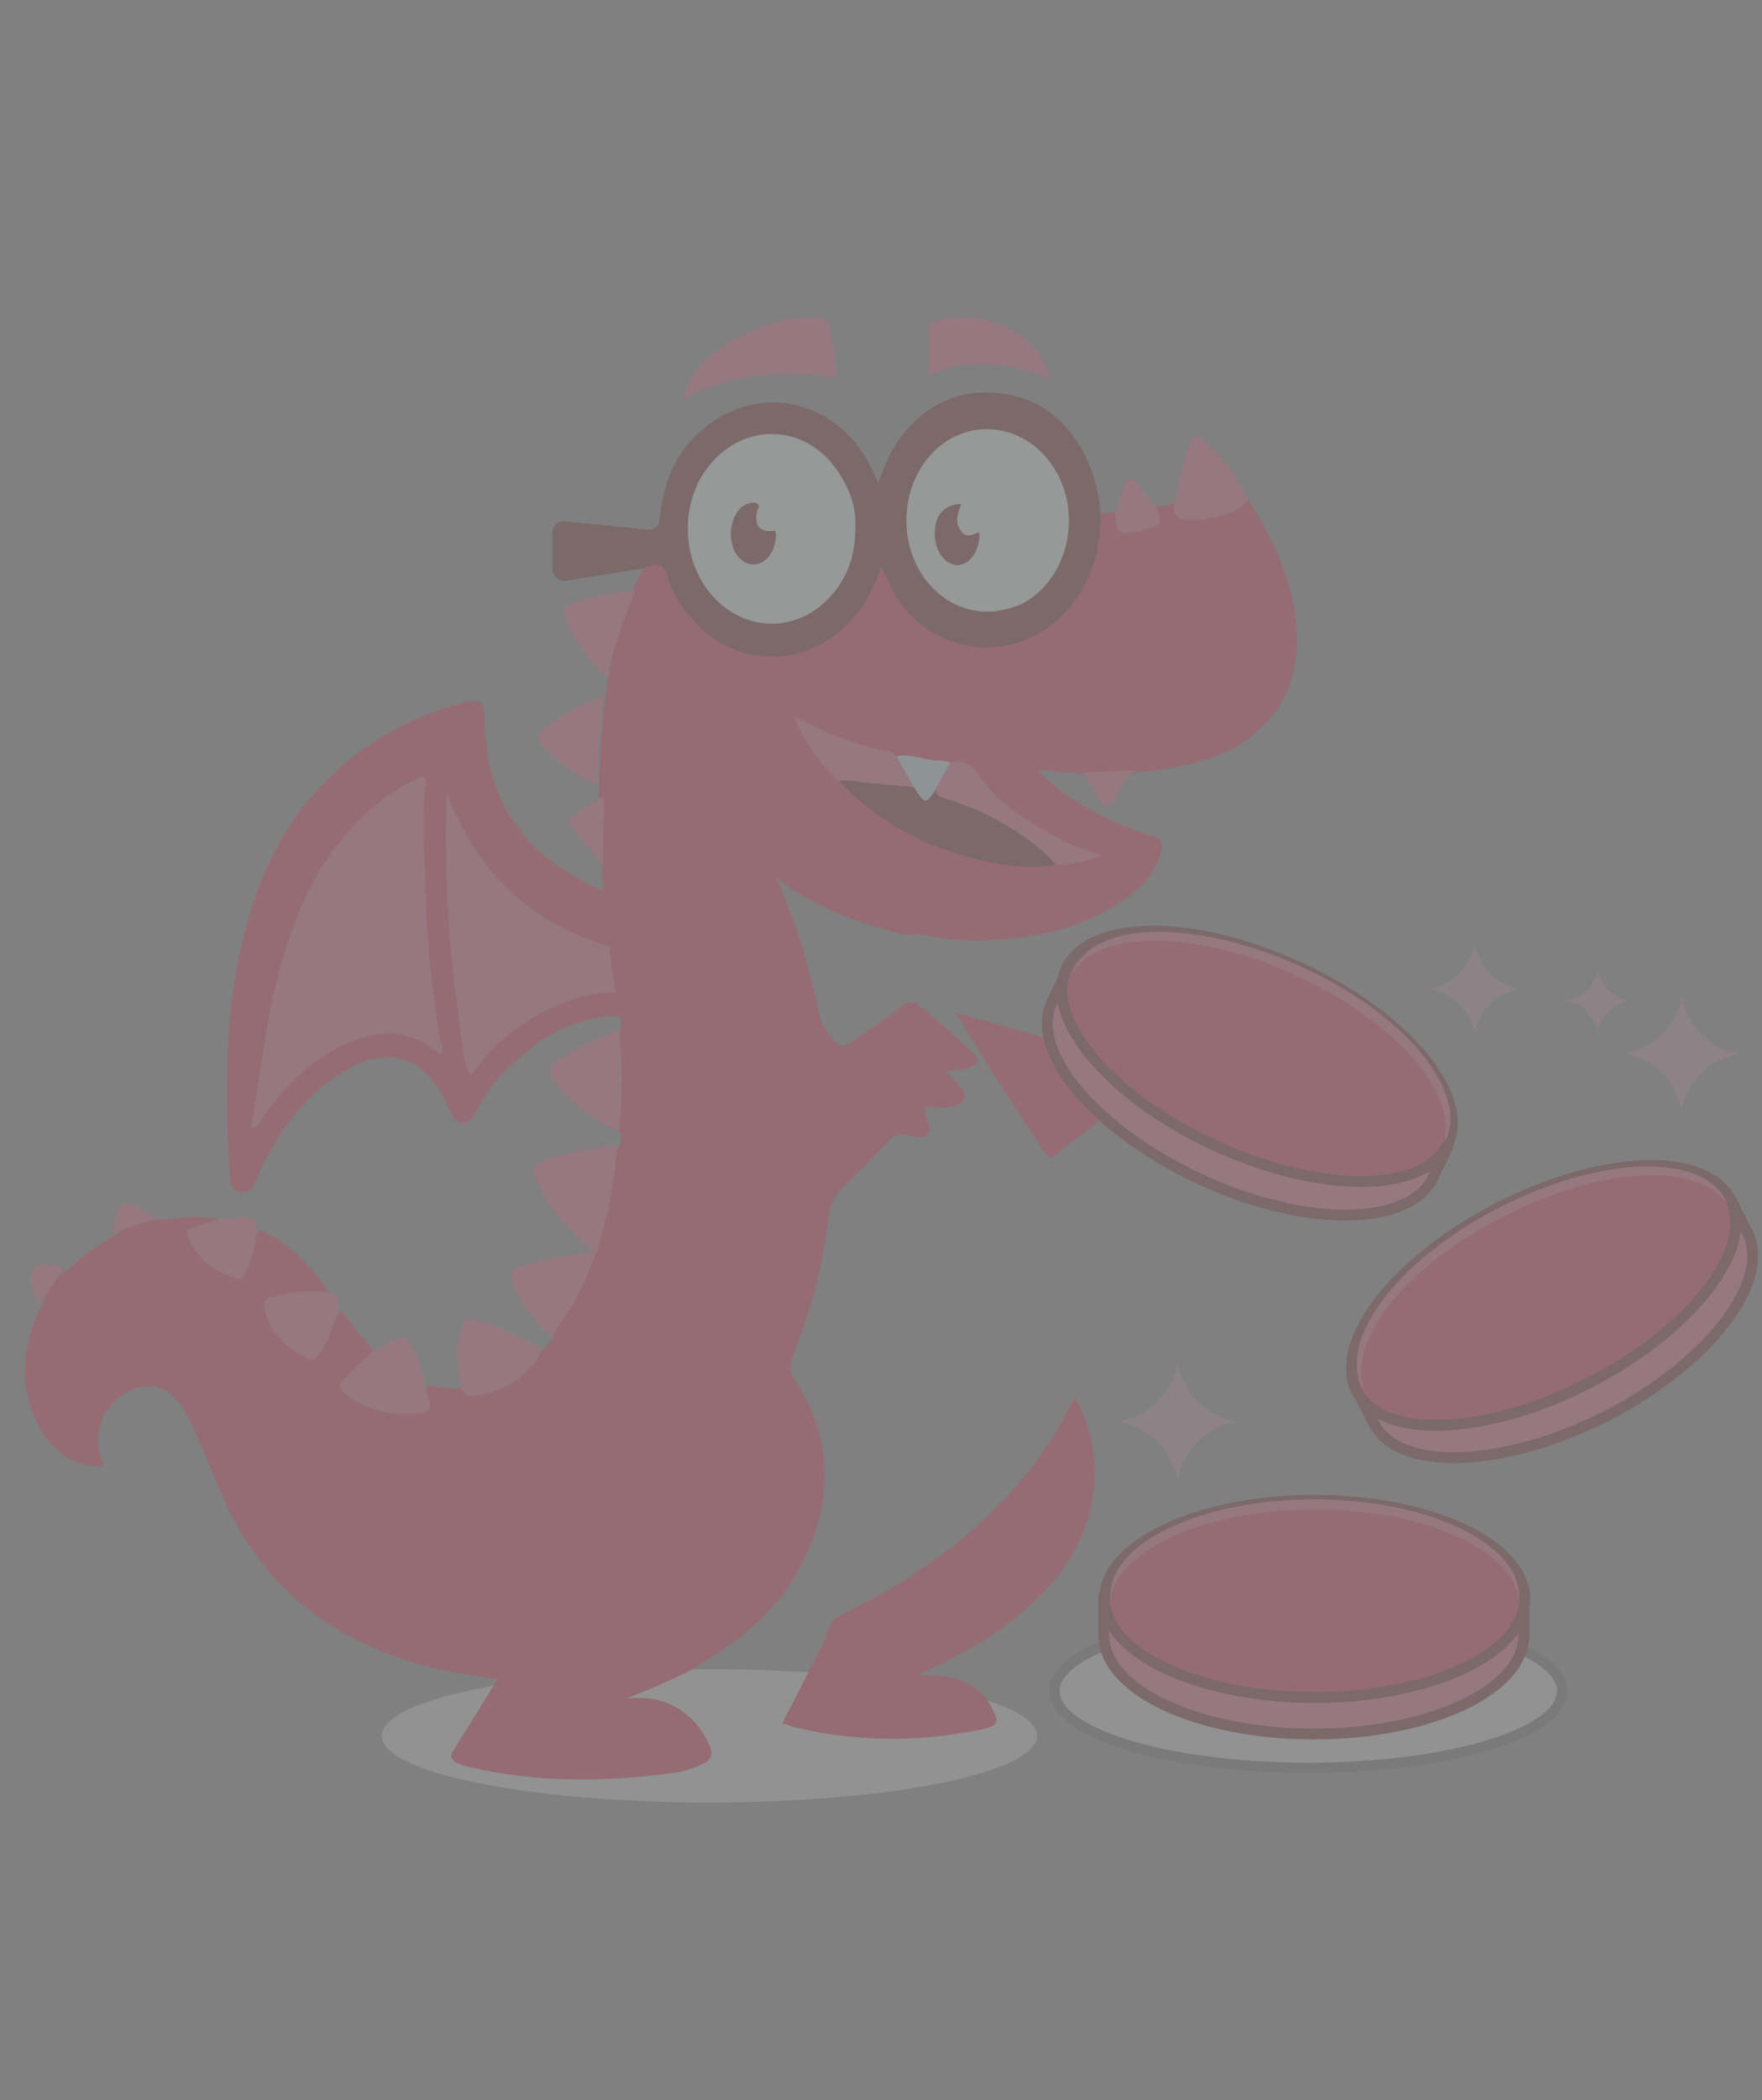 <?xml version="1.0" encoding="utf-8"?>
<!-- Generator: Adobe Illustrator 19.0.0, SVG Export Plug-In . SVG Version: 6.00 Build 0)  -->
<svg version="1.1" id="Layer_1" xmlns="http://www.w3.org/2000/svg" xmlns:xlink="http://www.w3.org/1999/xlink" x="0px" y="0px"
	 viewBox="0 0 193 230" style="enable-background:new 0 0 193 230;" xml:space="preserve">
<rect x="0" y="0" width="193" height="230" fill="#808080" stroke="none"/>
<style type="text/css">
	.st0{opacity:0.2;}
	.st1{fill:#DCDEDD;stroke:#666666;stroke-width:1.118;stroke-miterlimit:10;}
	.st2{fill:#DCDEDD;}
	.st3{fill:#EF5B80;}
	.st4{fill:none;}
	.st5{fill:#ED2040;}
	.st6{fill:#6E0E10;}
	.st7{fill:#C8E7F2;}
	.st8{fill:#F4FAFB;}
	.st9{fill:#EF5B80;stroke:#6E0E10;stroke-width:1.183;stroke-miterlimit:10;}
	.st10{fill:#ED2040;stroke:#6E0E10;stroke-width:1.183;stroke-miterlimit:10;}
	.st11{opacity:0.5;fill:#FF94B8;}
</style>
<g id="XMLID_3155_" class="st0">
	<ellipse id="XMLID_3231_" class="st1" cx="143.3" cy="185.2" rx="27.8" ry="8.4"/>
	<ellipse id="XMLID_3228_" class="st2" cx="77.7" cy="190.1" rx="35.9" ry="7.3"/>
	<g id="XMLID_3180_">
		<path id="XMLID_3227_" class="st3" d="M73.3,104.1c-12.3-1.7-19.8-7.3-23.6-17.7l-1.8-4.8l-0.1,4c0-0.5-0.1-1-0.6-1.3
			c-0.8-0.5-1.7,0-2.1,0.2C39,87.6,34.6,92.7,31.7,100c-2.4,6-3.5,12.4-4.2,17.8c-0.1,1.1-0.3,2.2-0.5,3.3c0,0.2-0.1,0.5-0.1,0.7
			h-2.2l2,1.5c0,0.4,0.2,0.6,0.4,0.8c0.2,0.1,0.4,0.2,0.6,0.2c0.3,0,0.5-0.1,0.8-0.3c0.4-0.2,0.6-0.6,0.7-0.9c0-0.1,0.1-0.1,0.1-0.2
			c2.8-4,5.5-6.4,8.7-7.9c3.8-1.7,6.8-1.4,9.4,1l0.6,0.6l0.7-0.5c0.6-0.5,0.7-1.1,0.7-1.6c0,0.1,0,0.2,0,0.2
			c0.1,1.1,0.2,2.3,1.1,3.4l0.8,1l0.8-1c2.6-3.6,6.1-6.2,10.2-7.7c3.4-1.2,6-1.1,8.3,0.3c0.1,0.1,0.3,0.2,0.4,0.2l0.9,0.4l0.4-0.9
			c0.6-1.6,1.1-3.3,1.6-5.1l0.3-1.1L73.3,104.1z"/>
		<g id="XMLID_3217_">
			<path id="XMLID_3226_" class="st4" d="M46.8,97c-0.1-3.6-0.4-7.3,0-10.9c0.1-1.1-0.1-1.4-1.2-0.8c-6.3,3.3-10.3,8.6-12.9,15.1
				c-2.3,5.6-3.3,11.6-4.1,17.6c-0.2,1.7-0.5,3.3-0.8,4.9c0,0,0,0,0,0c0.2,0.1-0.3,0.8,0.4,0.4c0.2-0.2,0.4-0.5,0.6-0.8
				c2.4-3.4,5.2-6.4,9.1-8.2c3.7-1.7,7.3-1.8,10.5,1.1c0.6-0.5,0.2-1.1,0.2-1.7C47.5,108.2,46.9,102.6,46.8,97z"/>
			<path id="XMLID_3218_" class="st5" d="M55.3,88.4c-1.6-3.1-2.2-6.3-2.2-9.8c0-1.7-0.6-2.1-2.2-1.7c-4.5,1.2-8.7,3.2-12.4,6.1
				c-6.9,5.5-10.4,12.8-12.2,21.2c-1.8,8.3-1.6,16.6-1.1,25c0.1,0.8,0.4,1.3,1.2,1.4c0.7,0.1,1.2-0.3,1.5-1c0.2-0.5,0.4-0.9,0.6-1.4
				c2.3-4.8,5.3-8.9,10.2-11.4c3.8-2,7.3-1,9.5,2.7c0.4,0.7,0.8,1.4,1.1,2.2c0.3,0.7,0.6,1.3,1.4,1.3c0.7,0,1.1-0.5,1.4-1.1
				c1-2.1,2.4-4,4.2-5.5c0.7-0.6,1.4-1.2,2.1-1.7l-0.1-0.1c0,0,6-4.8,12.8-2.9c0.2-0.6,0.4-1.1,0.7-1.6c-0.1,0-0.2-0.1-0.3-0.1
				c-3-1.8-6.1-1.5-9.2-0.4c-4.4,1.6-8,4.3-10.7,8.1c-0.9-1.1-0.8-2.6-1-3.9c-1.4-8.8-2-17.7-1.7-27.1c4.3,11.7,13,16.8,24.4,18.4
				c0.2-0.8,0.4-1.6,0.5-2.4c0.2-1.2,0.4-2.3,0.6-3.3c-5.3-0.2-9.4-2.1-12.1-3.8C59.3,93.8,57,91.5,55.3,88.4z M48.2,115.5
				c-3.2-2.9-6.8-2.8-10.5-1.1c-3.9,1.8-6.7,4.8-9.1,8.2c-0.2,0.3-0.3,0.6-0.6,0.8c-0.7,0.4-0.2-0.3-0.4-0.4c0,0,0,0,0,0
				c0.3-1.7,0.5-3.3,0.8-4.9c0.8-6,1.9-11.9,4.1-17.6c2.6-6.5,6.6-11.8,12.9-15.1c1.2-0.6,1.4-0.3,1.2,0.8c-0.4,3.6-0.1,7.3,0,10.9
				c0.1,5.6,0.7,11.2,1.6,16.8C48.4,114.3,48.8,115,48.2,115.5z"/>
		</g>
		<g id="XMLID_3210_">
			<path id="XMLID_3214_" class="st5" d="M142,69c-0.3-5.3-2.5-9.9-5.3-14.3c-1.8,1-3.5,1.8-5.6,1.8c-1.1,0-2-0.3-2.5-1.3
				c-0.7,0.1-1.4,0.2-2,0.3c-0.4,0.6,0.4,1.4-0.5,1.9c-0.9,0.4-1.9,0.6-2.8,0.5c-1-0.1-0.6-1.2-1-1.7c0,0-0.1-0.1-0.1-0.1
				c-0.6-0.1-1.1,0.4-1.7,0c-0.6,0.5-0.4,1.1-0.4,1.7c-0.1,2.4-0.7,4.6-1.9,6.7c-3.8,6.6-11.7,8.1-17.4,3.4
				c-1.5-1.2-2.5-2.8-3.3-4.5c-0.2-0.4-0.4-1.1-0.9-1.1c-0.7,0-0.7,0.8-0.9,1.3c-0.4,1.2-1.1,2.3-1.8,3.3c-3,4-7.7,5.7-12.2,4.4
				c-4.1-1.2-6.6-4.1-8.1-7.9c-0.7-1.9-1.4-2.1-3.1-1.1c-0.3,0.5-0.6,1-0.8,1.5c-1.9,3.8-5.9,15.3-3.1,38.7c0.1,0.4,0.2,0.7,0.2,1.2
				c0,0.2,0,0.5,0,0.7c0.3,2.4,0.7,4.8,1.2,7.4c0,0.4,0,0.8,0,1.2c-0.4,0.5-0.4,1-0.3,1.6c0.3,2.6,0.3,5.3,0,7.9
				c-0.1,0.6-0.1,1.2,0.3,1.7c0,0.5,0.1,1-0.2,1.4c-0.4,0.3-0.4,0.8-0.4,1.3c-0.8,6.6-2.4,12.9-6.3,18.4c-0.3,0.4-0.5,0.8-0.6,1.3
				c-0.3,0.4-0.7,0.8-1,1.2c-0.4,0.4-0.6,0.8-0.9,1.2c-1.3,1.9-3.1,3-5.3,3.5c-1,0.2-1.8,0.2-2.5-0.5c-1.3,0.1-2.6,0-3.8-0.3
				c-0.5,0.5-0.2,1-0.1,1.4c0.3,1-0.2,1.5-1.2,1.5c-2.3,0.1-4.4-0.2-6.4-1.4c-1.5-0.9-1.5-1.2-0.3-2.5c0.7-0.8,1.8-1.3,2.1-2.5
				c-1.2-1.5-2.4-3-3.7-4.6c-0.5,0.2-0.6,0.8-0.8,1.2c-0.4,1-0.9,2-1.3,2.9c-0.3,0.6-0.8,0.8-1.5,0.5c-1.9-0.9-3.3-2.3-3.9-4.3
				c-0.3-0.9,0-1.3,0.8-1.5c1.4-0.3,2.8-0.7,4.3-0.5c0.4,0.1,0.9,0.2,1-0.4c-1.9-2.9-4.3-5.3-7.5-6.8c-0.5,0.4-0.5,1.1-0.6,1.6
				c-0.2,0.9-0.4,1.8-0.8,2.7c-0.2,0.4-0.3,0.7-0.9,0.6c-1.9-0.6-3.5-1.7-4.5-3.5c-0.4-0.7-0.2-1.2,0.6-1.5c0.7-0.3,1.5-0.3,1.9-1
				c-2.2-0.5-4.4-0.3-6.6,0c-1.9-0.1-3.6,0.5-5,1.7c-1.9,1-3.6,2.3-5.1,3.7c-1.5,0.9-2.3,2.3-2.9,3.9c-0.2,0.4-0.4,0.8-0.6,1.3
				c-1.8,4.3-1.8,8.5,0.6,12.6c1.5,2.4,3.7,3.9,6.8,3.8c-0.1-0.3-0.1-0.4-0.2-0.6c-1.2-3,0-6.1,2.8-7.6c1.9-1,3.9-0.7,5.3,0.9
				c0.7,0.7,1.2,1.6,1.6,2.5c0.9,2,1.8,4,2.6,6c3.8,10,10.7,16.7,20.9,20c3.3,1.1,6.7,1.6,10.1,2.1l-4.9,7.9c-0.4,0.5-0.1,1,0.5,1.3
				c0.4,0.2,0.8,0.3,1.2,0.4c7.3,1.7,14.7,1.7,22.1,0.7c1.1-0.1,2.1-0.4,3.1-0.8c1.5-0.6,1.8-1.2,1-2.7c-1.7-3.4-4.8-5.1-8.7-4.7
				c-0.2,0-0.4,0.1-0.6,0.1c0.2,0,0.5-0.1,0.7-0.2c2.3-0.9,4.6-1.9,6.8-3c0.5-0.3,0.9-0.6,1.4-0.9c4.8-2.9,8.9-6.5,11.2-11.7
				c2.9-6.4,2.8-12.8-1-18.8c-0.7-1.1-0.9-2-0.4-3.2c2-4.9,3.3-10,3.9-15.3c0.1-1.2,0.7-2.1,1.5-2.9c1.7-1.7,3.4-3.4,5.1-5.2
				c0.6-0.6,1.2-0.8,2-0.6c2.4,0.6,2.8,0.1,2-2.2c-0.3-0.8-0.1-1,0.7-0.9c0.8,0.1,1.6,0.1,2.4-0.1c1.3-0.3,1.5-1.1,0.7-2.1
				c-0.5-0.6-1.1-1.1-1.7-1.8c0.9,0.1,1.8,0,2.6-0.3c1.2-0.3,1.3-0.8,0.5-1.6c-1.8-1.6-3.5-3.2-5.3-4.7c-1.3-1.1-1.6-1.1-2.9-0.1
				c-1.7,1.3-3.5,2.5-5.3,3.7c-0.7,0.5-1.1,0.4-1.7-0.2c-0.9-1-1.6-2.1-1.8-3.5c-1-5-2.6-9.9-4.6-14.5c0.6,0.6,1.4,1.2,2.2,1.7
				c3.6,2.2,7.6,3.6,11.6,4.6c0.6,0.2,1.2,0,1.8,0c2,0.4,3.9,0.7,6,0.7c5.9,0,11.6-1.1,16.6-4.5c1.8-1.2,3.2-2.8,3.9-5
				c0.4-1.1,0.2-1.7-1-2c-3.7-1.1-7.1-2.8-10.2-5.1c-0.7-0.6-1.5-1.1-2.1-2.1c1.9,0.2,3.7,0.4,5.5,0.5c0.5,0.4,1.1,0.3,1.7,0.4
				c1.6,0.3,2.9-0.6,4.4-0.7c3.2-0.3,6.3-1,9.3-2.3C139.7,79.5,142.4,75.1,142,69z"/>
			<path id="XMLID_3211_" class="st5" d="M117.3,153.8c-4.3,8.6-11,14.8-19.1,19.8c-2.3,1.4-4.7,2.4-6.9,3.8
				c-0.3,0.3-0.5,0.7-0.6,1.1c-0.1,0.3-0.2,0.5-0.2,0.8l-4.8,9.4c0.6,0.2,1,0.4,1.5,0.5c6.4,1.5,12.8,1.6,19.3,0.4
				c3.2-0.6,3.2-0.8,1.6-3.5c-1.9-2.3-4.5-2.8-7.4-2.6c0.4-0.3,0.8-0.5,1.2-0.7c4.5-2.1,8.7-4.6,12.2-8.2c6.1-6.2,7.5-14.5,3.7-21.5
				C117.6,153.2,117.4,153.6,117.3,153.8z"/>
		</g>
		<path id="XMLID_3209_" class="st3" d="M69.6,64.7c-1.3,3.1-2.5,6.2-3.1,9.5c-2-1.8-3.5-3.8-4.5-6.3c-0.4-1-0.2-1.5,0.8-1.9
			C65,65.3,67.3,64.8,69.6,64.7z"/>
		<path id="XMLID_3208_" class="st6" d="M119.1,50.4c-2.1-4.4-5.5-7.2-10.5-7.4c-4.4-0.2-7.8,1.8-10.3,5.4c-0.9,1.3-1.5,2.8-2.1,4.5
			c-0.3-0.6-0.5-1.1-0.7-1.5c-3.1-6.6-10.3-9.2-16.3-5.9c-4.3,2.4-6.4,6.2-6.9,11C72.2,57.6,71.9,58,71,58l-9.1-0.9
			c-0.8-0.1-1.4,0.5-1.4,1.3v3.9c0,0.8,0.7,1.4,1.5,1.3l8.7-1.4l0-0.1c0.2,0,0.3,0,0.5-0.1c1.1-0.4,1.6,0,1.9,1.1
			c0.2,0.8,0.6,1.6,1,2.3c4,7.3,13,8.7,18.7,3c1.7-1.7,2.9-3.8,3.7-6.3c0.5,1,1,1.9,1.4,2.8c4.3,7.4,14.2,8.1,19.5,1.3
			c2.4-3,3.2-6.4,3.1-10.2C120.4,54.1,119.9,52.2,119.1,50.4z"/>
		<path id="XMLID_3207_" class="st3" d="M66.1,87.3c0.2,2.3-0.2,4.8,0,7.5c-1.6-1.8-2.9-3.3-4-5C63.2,89.1,64.8,87.8,66.1,87.3z"/>
		<path id="XMLID_3206_" class="st4" d="M66.6,103.5c0-0.4-0.1-0.8-0.2-1.2c0.1,0.6,0.2,1.2,0.2,1.9C66.6,104,66.6,103.8,66.6,103.5
			z"/>
		<path id="XMLID_3203_" class="st5" d="M115.1,126.8c-1-0.6-1.4-1.7-2-2.6c-2.8-4.4-5.8-8.7-8.4-13.3c3.3,0.9,6.5,1.8,9.8,2.8
			c0.8,0.2,1.3,0.2,1.9-0.5c1.7-1.8,3.5-3.5,5.2-5.2c0.3-0.3,0.6-0.6,1.1-0.3c2.6,1.6,5.1,3.2,7.9,4.9c-1.4,0.9-2.7,1.1-4.3,1.2
			c1.4,1,2.6,1.9,3.7,2.8c-1.1,1.3-2.4,1.6-5,1.2c0.6,1,1,1.8,1.6,2.6c0.5,0.7,0.2,0.9-0.5,1.1c-0.8,0.2-1.6,0-2.3-0.2
			c-0.7-0.3-1.2-0.1-1.8,0.3C119.7,123.3,117.4,125.1,115.1,126.8z"/>
		<path id="XMLID_3202_" class="st3" d="M67.6,125.4c-0.6,7.5-2.4,14.5-7,20.6c-0.1,0.1-0.2,0.2-0.3,0.3c-1.7-1.6-3.2-3.4-4.1-5.6
			c-0.4-1-0.3-1.6,0.9-2c2-0.7,4.1-1.1,6.2-1.4c0.4,0,0.9,0.1,1.4-0.4c-1.6-1.5-3.2-3-4.4-4.8c-0.7-1.1-1.3-2.2-1.7-3.3
			c-0.4-0.9-0.1-1.2,0.7-1.6C61.9,126.3,64.7,125.7,67.6,125.4z"/>
		<path id="XMLID_3201_" class="st3" d="M74.8,43.7c0.6-2.6,2.2-4.3,4.2-5.6c3.2-2.2,6.7-3.4,10.6-3.3c0.8,0,1.2,0.2,1.3,1
			c0.2,1.6,0.5,3.1,0.7,4.7c0.1,0.8,0.1,1-0.9,0.8C85.2,40.4,79.9,41.1,74.8,43.7z"/>
		<path id="XMLID_3200_" class="st3" d="M101.7,41.1c0-1.7,0-3.3,0-4.9c0-0.5,0.1-0.8,0.6-0.9c4.4-1.7,11.4,0.6,12.7,6.2
			C110.6,39.7,106.2,39.1,101.7,41.1z"/>
		<path id="XMLID_3199_" class="st3" d="M67.8,112.8c0.4,3.7,0.4,7.5,0,11.2c-2.7-1.3-5.1-3-7-5.4c-0.9-1.1-0.8-1.7,0.3-2.5
			C63.2,114.8,65.4,113.6,67.8,112.8z"/>
		<path id="XMLID_3198_" class="st3" d="M46.6,151.5c0.1,0.5,0.1,1,0.3,1.5c0.6,1.4-0.1,1.7-1.3,1.8c-2.9,0.2-5.5-0.3-7.8-2.2
			c-0.7-0.6-0.7-1-0.1-1.6c1-1,2.1-2,3.1-3c0.3-0.2,0.6-0.3,0.9-0.5c2.9-1.5,2.6-1.7,4.1,1.3C46.1,149.7,46.3,150.6,46.6,151.5z"/>
		<path id="XMLID_3197_" class="st3" d="M59.2,147.6c0,1.3-0.9,2-1.7,2.7c-1.5,1.6-3.5,2.3-5.7,2.6c-1,0.1-1.1-0.5-1.4-1.1
			c-0.3-2-0.5-4,0-6.1c0.2-1,0.6-1.4,1.8-1.1C54.8,145.2,57,146.4,59.2,147.6z"/>
		<path id="XMLID_3196_" class="st3" d="M136.7,54.7c-1.1,1.6-2.9,1.7-4.5,2.1c-0.7,0.2-1.4,0.1-2.1,0.1c-1,0-1.7-0.5-1.5-1.6
			c0.5-2.1,0.9-4.1,1.5-6.2c0.5-1.7,1-1.8,2.2-0.5C134.1,50.3,135.7,52.4,136.7,54.7z"/>
		<path id="XMLID_3195_" class="st3" d="M37.1,143.5c-0.6,1.6-1.1,3.3-2.1,4.7c-0.3,0.4-0.5,0.9-1.2,0.6c-2.4-1.1-4.1-2.7-4.8-5.3
			c-0.2-0.9,0-1.3,0.9-1.5c1.9-0.5,3.8-0.7,5.8-0.5C36.9,141.6,37.3,142.3,37.1,143.5z"/>
		<path id="XMLID_3194_" class="st3" d="M66.1,76.2c-0.3,3.3-0.7,6.5-0.6,9.8c-2.3-0.9-4.2-2.4-5.9-4.1c-1-1-0.8-1.6,0.3-2.4
			C61.8,78.1,63.9,77,66.1,76.2z"/>
		<path id="XMLID_3193_" class="st3" d="M28.1,134.7c-0.2,1.6-0.5,3.2-1.2,4.7c-0.2,0.4-0.3,0.8-1,0.6c-2.2-0.7-4-1.8-5.1-4
			c-0.4-0.9-0.4-1.5,0.7-1.7c0.8-0.2,1.5-0.5,2.2-0.7c0.9-0.1,1.8-0.2,2.7-0.3C27.7,133.2,28.2,133.5,28.1,134.7z"/>
		<path id="XMLID_3192_" class="st3" d="M126.6,55.5c0.8,1.8,0.6,2-1.2,2.5c-0.2,0.1-0.4,0.2-0.7,0.2c-2.2,0.4-2.6,0.1-2.5-2.1
			c0.3-1,0.6-1.9,0.9-2.9c0.3-0.9,0.8-1,1.4-0.3C125.1,53.7,125.8,54.6,126.6,55.5z"/>
		<path id="XMLID_3191_" class="st3" d="M118.8,84.6c2-0.1,4.1-0.2,6.1-0.2c-1.6,0.1-1.8,1.6-2.5,2.6c-0.3,0.5-0.5,1.2-1.2,1.2
			c-0.7,0-0.9-0.7-1.2-1.2C119.5,86.2,119.1,85.4,118.8,84.6z"/>
		<path id="XMLID_3190_" class="st3" d="M17.2,133.5c-1.7,0.4-3.4,1-5,1.7c1-4.4,1.3-4,4.8-1.9C17.1,133.3,17.2,133.4,17.2,133.5z"
			/>
		<path id="XMLID_3189_" class="st3" d="M7.1,138.9c-1,1.3-1.9,2.6-2.9,3.9c-0.1-0.2-0.1-0.4-0.2-0.5c-0.4-1.1-1.1-2.6-0.2-3.4
			C4.5,138.1,5.9,138.6,7.1,138.9z"/>
		<path id="XMLID_3188_" class="st6" d="M115.7,94.7c-3.3,0.6-6.6,0-9.8-0.9c-5.5-1.5-10.2-4.2-14.1-8.4c0.4-0.4,0.9-0.4,1.4-0.4
			c2.1,0.3,4.3,0.3,6.4,0.8c0.2,0,0.5,0.1,0.6,0.3c0.7,1,1.4,0.9,2.3,0.3c1.3,0.8,2.7,1.1,4.1,1.7c3,1.2,5.6,3,8.1,5
			C115.2,93.6,115.8,93.9,115.7,94.7z"/>
		<path id="XMLID_3187_" class="st3" d="M115.7,94.7c-2.4-2.6-5.3-4.4-8.5-5.9c-1.2-0.5-2.5-1-3.8-1.4c-0.4-0.1-0.8-0.3-0.9-0.8
			c0-1.3,0.8-2.2,1.7-3.1c1.5-0.3,2.4,0.2,3.2,1.6c1.7,2.7,4.4,4.3,7.1,5.9c1.9,1.1,3.9,2,6.3,2.7C119,94.3,117.4,94.7,115.7,94.7z"
			/>
		<path id="XMLID_3186_" class="st3" d="M100.1,86.2c-2-0.2-4.1-0.3-6.1-0.6c-0.7-0.1-1.5-0.2-2.2-0.1c-2.1-1.9-3.7-4.3-4.8-7
			c1.3,0.6,2.5,1.2,3.8,1.8c1.9,0.8,3.9,1.4,5.9,1.9c0.5,0.1,1.1,0.1,1.5,0.7C99.3,83.7,100,84.8,100.1,86.2z"/>
		<path id="XMLID_3185_" class="st7" d="M100.1,86.2c-0.6-1.1-1.3-2.3-1.9-3.4c1.6-0.3,3.1,0.5,4.7,0.5c0.4,0,0.8,0.1,1.2,0.2
			c-0.6,1-1.1,2-1.7,3.1C101.4,88.1,101.3,88.1,100.1,86.2z"/>
		<path id="XMLID_3184_" class="st8" d="M93.7,57.7c0,3.2-0.9,5.7-2.9,7.8c-3.7,3.9-9.4,3.7-12.9-0.4c-3.5-4.1-3.4-10.7,0.2-14.6
			c3.8-4.2,9.9-3.9,13.3,0.6C93,53.2,93.8,55.5,93.7,57.7z"/>
		<path id="XMLID_3183_" class="st8" d="M108.1,67c-3-0.1-5.3-1.5-7-3.9c-2.6-3.8-2.4-9.3,0.5-12.9c3.4-4.2,9.4-4.3,13-0.1
			c4.3,5,2.8,13.3-2.8,16.1C110.5,66.7,109.3,67,108.1,67z"/>
		<path id="XMLID_3182_" class="st6" d="M84.9,58.1c0,0.1,0.1,0.2,0.1,0.3c0,1.8-0.9,3.2-2.2,3.4c-1.1,0.2-2.3-0.8-2.6-2.2
			c-0.5-1.8,0.3-3.9,1.6-4.4c0.4-0.1,0.8-0.3,1.2,0c0.3,0.3-0.1,0.6-0.1,0.9C82.6,57.7,83.4,58.4,84.9,58.1z"/>
		<path id="XMLID_3181_" class="st6" d="M105.3,55.2c-0.5,1.1-0.7,2.1,0,3c0.5,0.7,1.2,0.4,1.9,0.1c0,0.1,0.1,0.2,0.1,0.3
			c-0.1,1.9-1.1,3.2-2.4,3.3c-1.3,0-2.5-1.5-2.5-3.3C102.3,56.5,103.4,55.2,105.3,55.2z"/>
	</g>
	<g id="XMLID_3176_">
		<path id="XMLID_3179_" class="st9" d="M166.9,175.1h-46v4c0,6,10.3,10.8,23,10.8s23-4.8,23-10.8V175.1"/>
		<ellipse id="XMLID_3178_" class="st10" cx="144" cy="175.1" rx="23" ry="10.8"/>
		<path id="XMLID_3177_" class="st3" d="M144,165.3c12,0,21.8,4.4,22.4,10c0-0.2,0-0.4,0-0.5c0-5.8-10-10.6-22.4-10.6
			c-12.4,0-22.4,4.7-22.4,10.6c0,0.2,0,0.4,0,0.5C122.2,169.8,132,165.3,144,165.3z"/>
	</g>
	<g id="XMLID_3172_">
		<path id="XMLID_3175_" class="st9" d="M189.6,131.4l-40.9,21l1.8,3.5c2.7,5.3,14.1,4.9,25.4-0.8c11.3-5.8,18.2-14.8,15.5-20.1
			L189.6,131.4"/>
		
			<ellipse id="XMLID_3174_" transform="matrix(0.89 -0.456 0.456 0.89 -46.082 92.772)" class="st10" cx="169.1" cy="141.8" rx="23" ry="10.8"/>
		<path id="XMLID_3173_" class="st3" d="M164.7,133.2c10.7-5.5,21.4-6,24.5-1.3c-0.1-0.2-0.1-0.3-0.2-0.5
			c-2.7-5.2-13.7-4.8-24.7,0.8c-11,5.6-17.8,14.4-15.1,19.6c0.1,0.2,0.2,0.3,0.3,0.5C147.3,147,154,138.6,164.7,133.2z"/>
	</g>
	<g id="XMLID_3168_">
		<path id="XMLID_3171_" class="st9" d="M158.7,125.3l-41.8-19.1l-1.7,3.6c-2.5,5.4,4.9,14.1,16.4,19.4c11.5,5.3,22.9,5.1,25.4-0.3
			L158.7,125.3"/>
		
			<ellipse id="XMLID_3170_" transform="matrix(0.909 0.416 -0.416 0.909 60.559 -46.812)" class="st10" cx="137.8" cy="115.7" rx="23" ry="10.8"/>
		<path id="XMLID_3169_" class="st3" d="M141.9,106.8c10.9,5,18,13.1,16.2,18.4c0.1-0.2,0.2-0.3,0.3-0.5c2.4-5.3-4.7-13.8-16-18.9
			s-22.3-5-24.7,0.3c-0.1,0.2-0.1,0.3-0.2,0.5C120.2,101.8,131,101.8,141.9,106.8z"/>
	</g>
	<path id="XMLID_3165_" class="st11" d="M175,106.1L175,106.1c0.3,1.8,1.7,3.3,3.5,3.5l0,0l0,0c-1.8,0.3-3.3,1.7-3.5,3.5v0v0
		c-0.3-1.8-1.7-3.3-3.5-3.5h0h0C173.3,109.4,174.8,107.9,175,106.1L175,106.1z"/>
	<path id="XMLID_3162_" class="st11" d="M161.5,103.2L161.5,103.2c0.4,2.7,2.5,4.8,5.1,5.1l0,0l0,0c-2.7,0.4-4.8,2.5-5.1,5.1v0v0
		c-0.4-2.7-2.5-4.8-5.1-5.1h0h0C159.1,108,161.2,105.9,161.5,103.2L161.5,103.2z"/>
	<path id="XMLID_3159_" class="st11" d="M184.2,109L184.2,109c0.5,3.3,3.1,6,6.4,6.4l0,0l0,0c-3.3,0.5-6,3.1-6.4,6.4v0l0,0
		c-0.5-3.3-3.1-6-6.4-6.4h0l0,0C181.1,114.9,183.7,112.3,184.2,109L184.2,109z"/>
	<path id="XMLID_3156_" class="st11" d="M129,149.1L129,149.1c0.5,3.4,3.2,6.1,6.6,6.6l0,0l0,0c-3.4,0.5-6.1,3.2-6.6,6.6l0,0v0
		c-0.5-3.4-3.2-6.1-6.6-6.6h0h0C125.8,155.2,128.5,152.5,129,149.1L129,149.1z"/>
</g>
</svg>

